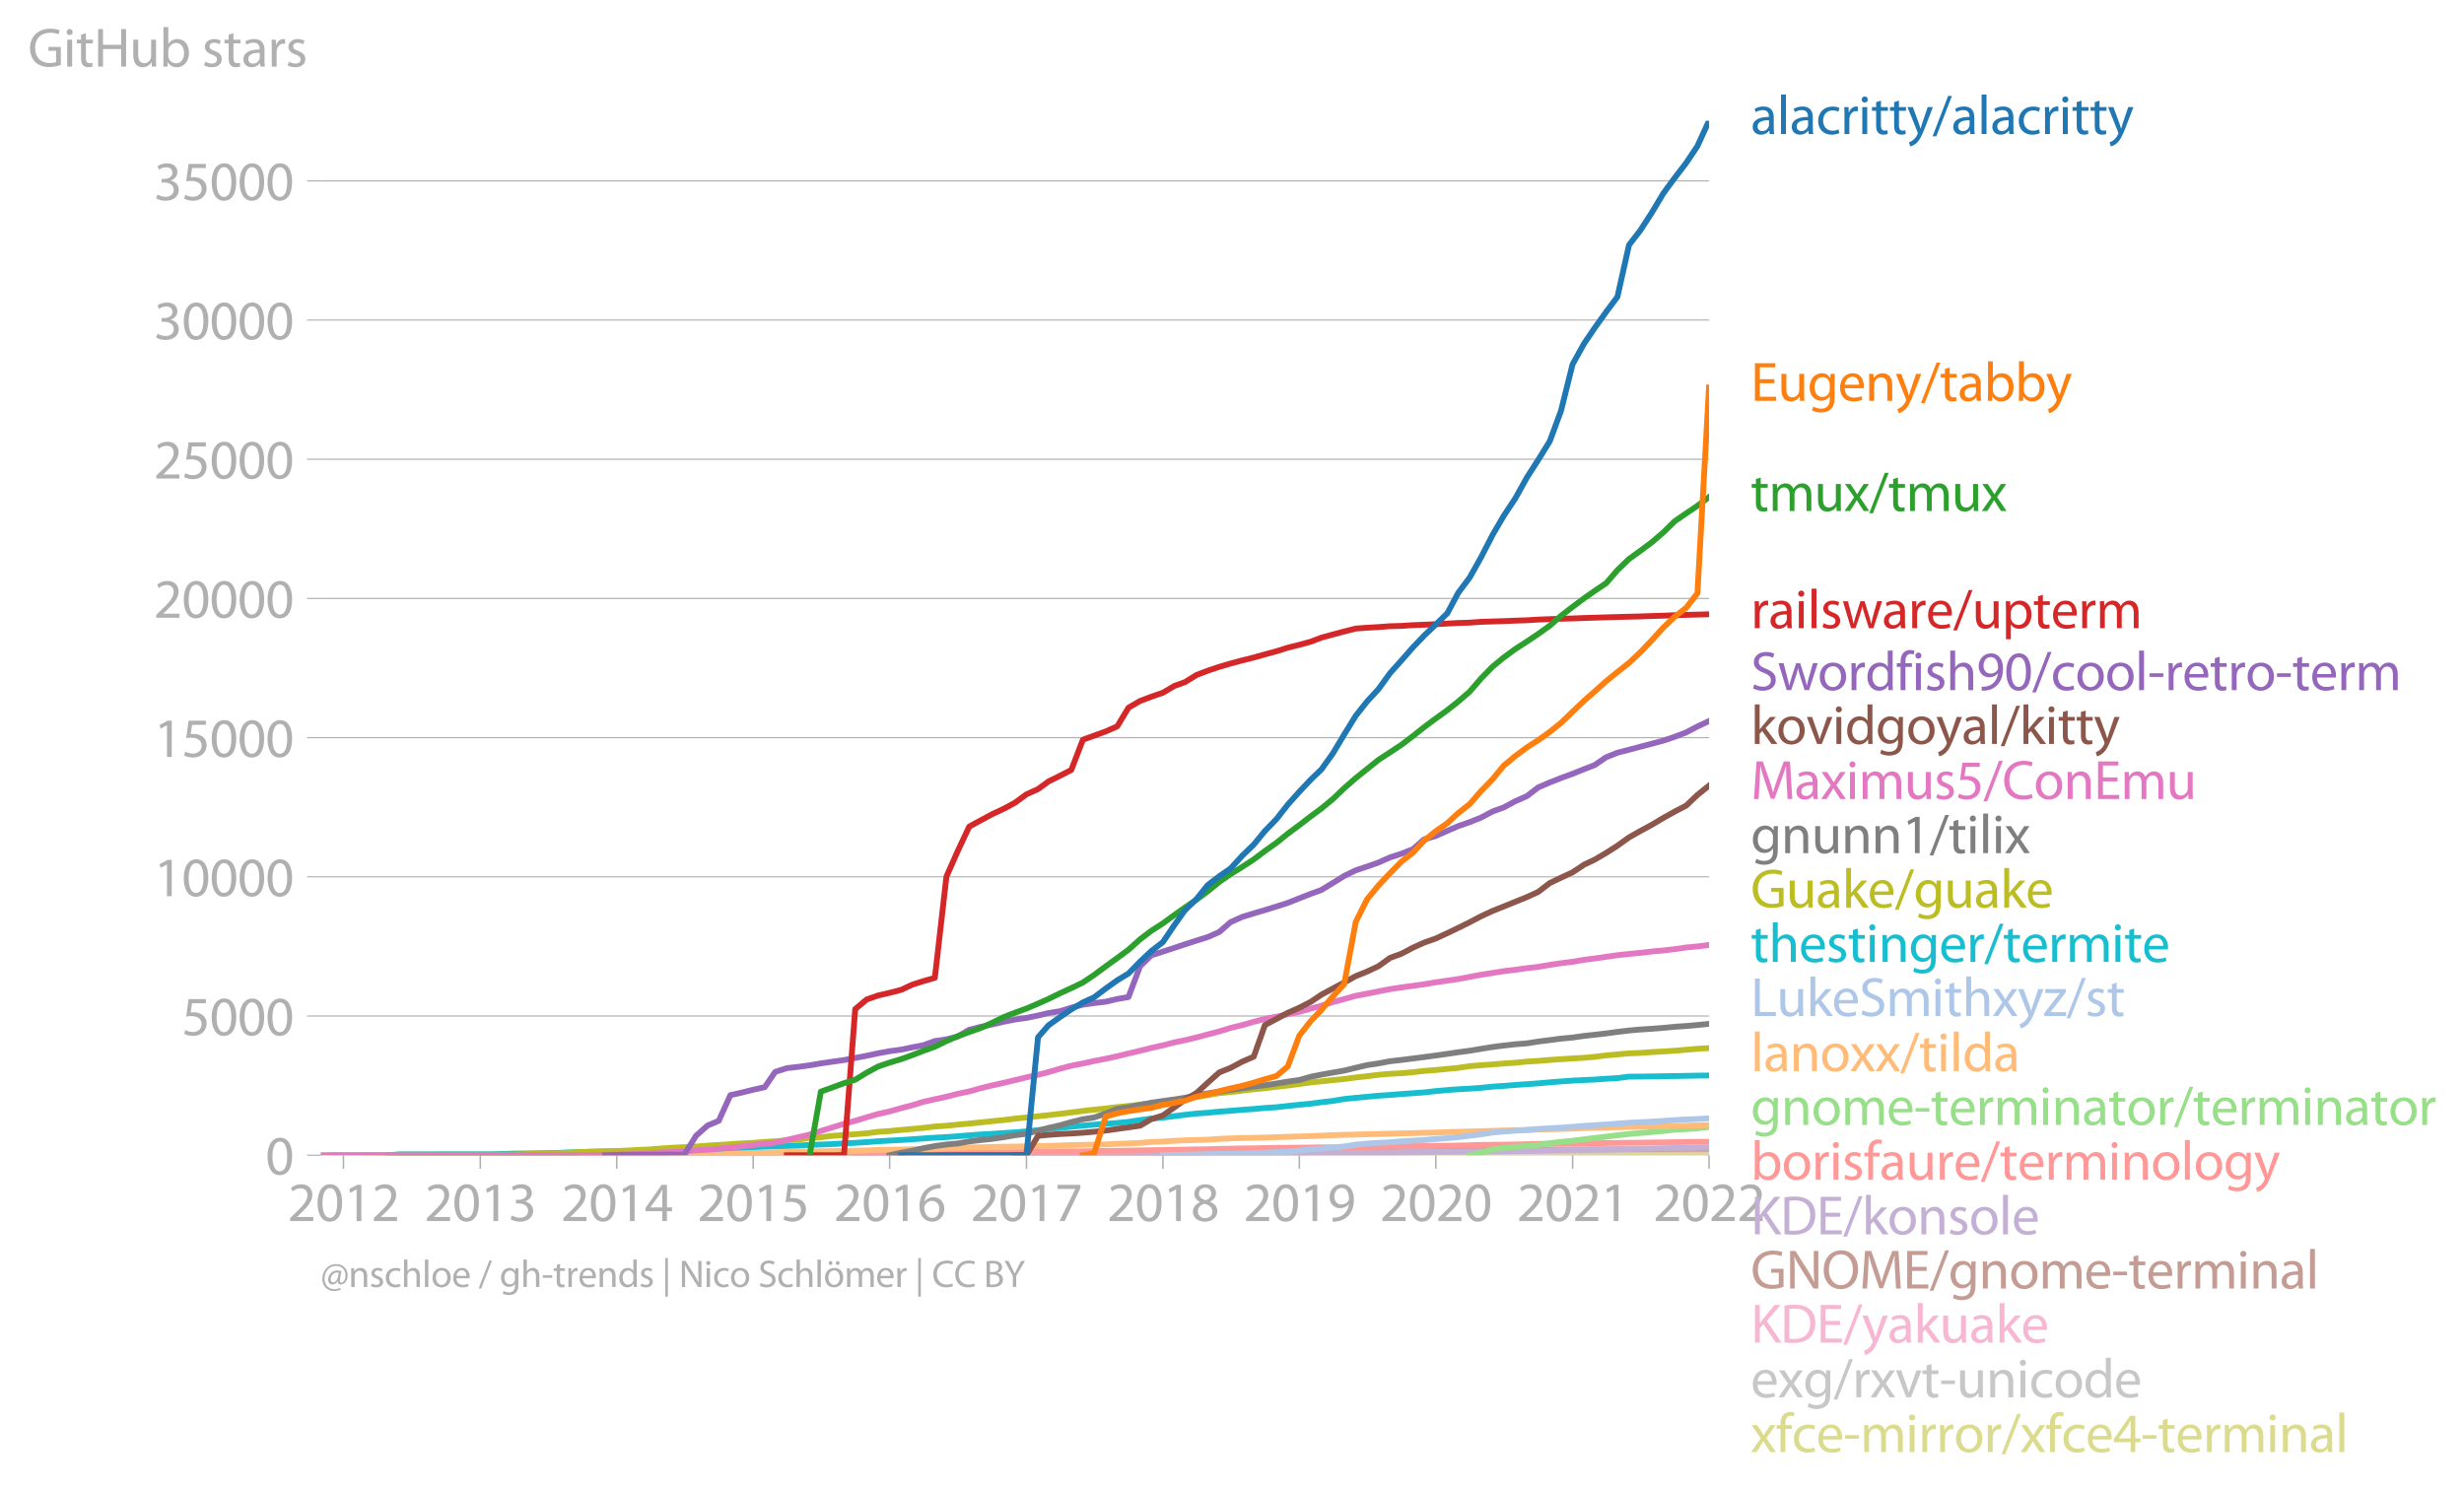 <svg xmlns:xlink="http://www.w3.org/1999/xlink" width="845.032" height="511.353" viewBox="0 0 633.774 383.515" xmlns="http://www.w3.org/2000/svg"><defs><style>*{stroke-linejoin:round;stroke-linecap:butt}</style></defs><g id="figure_1"><path d="M0 383.515h633.774V0H0v383.515z" style="fill:none" id="patch_1"/><g id="axes_1"><path d="M82.476 297.18h357.12V31.068H82.476V297.18z" style="fill:none" id="patch_2"/><g id="matplotlib.axis_1"><g id="xtick_1"><g id="line2d_1"><defs><path id="m14d18a69f1" d="M0 0v3.5" style="stroke:#b0b0b0;stroke-width:.4"/></defs><use xlink:href="#m14d18a69f1" x="88.342" y="297.18" style="fill:#b0b0b0;stroke:#b0b0b0;stroke-width:.4"/></g><g style="fill:#b0b0b0" transform="matrix(.14 0 0 -.14 73.979 314.12)" id="text_1"><defs><path id="MyriadPro-Regular-32" d="M2944 0v467H1075v13l333 307c877 845 1434 1466 1434 2234 0 595-378 1209-1274 1209-480 0-890-179-1178-422l180-397c192 160 505 352 883 352 621 0 825-390 825-813-6-627-486-1164-1548-2176L288 346V0h2656z" transform="scale(.016)"/><path id="MyriadPro-Regular-30" d="M1677 4230c-845 0-1447-768-1447-2163C243 691 794-70 1606-70c922 0 1447 780 1447 2195 0 1325-499 2105-1376 2105zm-32-435c582 0 845-672 845-1696 0-1062-276-1734-852-1734-512 0-844 614-844 1696 0 1133 358 1734 851 1734z" transform="scale(.016)"/><path id="MyriadPro-Regular-31" d="M1510 0h544v4160h-480l-908-486 108-429 724 390h12V0z" transform="scale(.016)"/></defs><use xlink:href="#MyriadPro-Regular-32"/><use xlink:href="#MyriadPro-Regular-30" x="51.3"/><use xlink:href="#MyriadPro-Regular-31" x="102.6"/><use xlink:href="#MyriadPro-Regular-32" x="153.9"/></g></g><g id="xtick_2"><use xlink:href="#m14d18a69f1" x="123.534" y="297.18" style="fill:#b0b0b0;stroke:#b0b0b0;stroke-width:.4" id="line2d_2"/><g style="fill:#b0b0b0" transform="matrix(.14 0 0 -.14 109.171 314.12)" id="text_2"><defs><path id="MyriadPro-Regular-33" d="M269 211C474 77 883-70 1350-70c999 0 1517 582 1517 1248 0 582-416 966-928 1068v13c512 186 768 551 768 979 0 506-371 992-1190 992-448 0-871-160-1088-320l147-409c179 128 499 275 832 275 518 0 730-294 730-627 0-493-519-704-928-704H896v-423h314c544 0 1068-249 1075-832 6-345-218-806-941-806-390 0-762 160-922 262L269 211z" transform="scale(.016)"/></defs><use xlink:href="#MyriadPro-Regular-32"/><use xlink:href="#MyriadPro-Regular-30" x="51.3"/><use xlink:href="#MyriadPro-Regular-31" x="102.6"/><use xlink:href="#MyriadPro-Regular-33" x="153.9"/></g></g><g id="xtick_3"><use xlink:href="#m14d18a69f1" x="158.631" y="297.18" style="fill:#b0b0b0;stroke:#b0b0b0;stroke-width:.4" id="line2d_3"/><g style="fill:#b0b0b0" transform="matrix(.14 0 0 -.14 144.268 314.12)" id="text_3"><defs><path id="MyriadPro-Regular-34" d="M2560 0v1133h582v441h-582v2586h-608L96 1504v-371h1933V0h531zM666 1574v13l1017 1415c115 192 218 371 346 614h19c-13-218-19-435-19-653V1574H666z" transform="scale(.016)"/></defs><use xlink:href="#MyriadPro-Regular-32"/><use xlink:href="#MyriadPro-Regular-30" x="51.3"/><use xlink:href="#MyriadPro-Regular-31" x="102.6"/><use xlink:href="#MyriadPro-Regular-34" x="153.9"/></g></g><g id="xtick_4"><use xlink:href="#m14d18a69f1" x="193.728" y="297.18" style="fill:#b0b0b0;stroke:#b0b0b0;stroke-width:.4" id="line2d_4"/><g style="fill:#b0b0b0" transform="matrix(.14 0 0 -.14 179.365 314.12)" id="text_4"><defs><path id="MyriadPro-Regular-35" d="M2771 4160H781L512 2163c154 19 339 45 576 45 832 0 1190-384 1197-922 0-556-455-902-986-902-377 0-717 128-889 230L269 186C467 58 851-70 1306-70c902 0 1548 608 1548 1420 0 525-268 884-595 1069-256 154-576 224-896 224-153 0-243-13-339-25l160 1068h1587v474z" transform="scale(.016)"/></defs><use xlink:href="#MyriadPro-Regular-32"/><use xlink:href="#MyriadPro-Regular-30" x="51.3"/><use xlink:href="#MyriadPro-Regular-31" x="102.6"/><use xlink:href="#MyriadPro-Regular-35" x="153.9"/></g></g><g id="xtick_5"><use xlink:href="#m14d18a69f1" x="228.824" y="297.18" style="fill:#b0b0b0;stroke:#b0b0b0;stroke-width:.4" id="line2d_5"/><g style="fill:#b0b0b0" transform="matrix(.14 0 0 -.14 214.461 314.12)" id="text_5"><defs><path id="MyriadPro-Regular-36" d="M2662 4224c-102 0-243-6-409-32-525-64-986-275-1331-614-410-410-704-1056-704-1876C218 621 800-70 1690-70c864 0 1382 704 1382 1465 0 813-518 1344-1254 1344-461 0-807-217-1005-480h-19c96 685 563 1331 1446 1479 160 25 307 32 422 25v461zM1690 365c-589 0-903 505-916 1190 0 103 26 186 64 250 154 301 468 512 807 512 518 0 857-359 857-954s-326-998-806-998h-6z" transform="scale(.016)"/></defs><use xlink:href="#MyriadPro-Regular-32"/><use xlink:href="#MyriadPro-Regular-30" x="51.3"/><use xlink:href="#MyriadPro-Regular-31" x="102.6"/><use xlink:href="#MyriadPro-Regular-36" x="153.9"/></g></g><g id="xtick_6"><use xlink:href="#m14d18a69f1" x="264.017" y="297.18" style="fill:#b0b0b0;stroke:#b0b0b0;stroke-width:.4" id="line2d_6"/><g style="fill:#b0b0b0" transform="matrix(.14 0 0 -.14 249.654 314.12)" id="text_6"><defs><path id="MyriadPro-Regular-37" d="M365 4160v-467h2035v-13L595 0h583l1811 3789v371H365z" transform="scale(.016)"/></defs><use xlink:href="#MyriadPro-Regular-32"/><use xlink:href="#MyriadPro-Regular-30" x="51.3"/><use xlink:href="#MyriadPro-Regular-31" x="102.6"/><use xlink:href="#MyriadPro-Regular-37" x="153.9"/></g></g><g id="xtick_7"><use xlink:href="#m14d18a69f1" x="299.114" y="297.18" style="fill:#b0b0b0;stroke:#b0b0b0;stroke-width:.4" id="line2d_7"/><g style="fill:#b0b0b0" transform="matrix(.14 0 0 -.14 284.75 314.12)" id="text_7"><defs><path id="MyriadPro-Regular-38" d="M1062 2170c-512-218-825-589-825-1114C237 448 762-70 1632-70c794 0 1414 486 1414 1209 0 506-320 871-838 1075v20c512 243 685 620 685 972 0 519-403 1024-1210 1024-729 0-1286-448-1286-1107 0-358 198-717 659-934l6-19zm583-1831c-531 0-851 371-832 794 0 397 262 717 749 857 563-160 915-403 915-908 0-423-327-743-832-743zm6 3488c506 0 704-345 704-678 0-378-275-634-633-755-480 128-794 352-794 768 0 358 256 665 723 665z" transform="scale(.016)"/></defs><use xlink:href="#MyriadPro-Regular-32"/><use xlink:href="#MyriadPro-Regular-30" x="51.3"/><use xlink:href="#MyriadPro-Regular-31" x="102.6"/><use xlink:href="#MyriadPro-Regular-38" x="153.9"/></g></g><g id="xtick_8"><use xlink:href="#m14d18a69f1" x="334.21" y="297.18" style="fill:#b0b0b0;stroke:#b0b0b0;stroke-width:.4" id="line2d_8"/><g style="fill:#b0b0b0" transform="matrix(.14 0 0 -.14 319.847 314.12)" id="text_8"><defs><path id="MyriadPro-Regular-39" d="M614-64c135-6 314 0 519 32 448 51 889 243 1209 557 410 397 717 1037 717 1952 0 1062-525 1753-1376 1753S262 3539 262 2752c0-710 480-1274 1229-1274 416 0 749 167 979 448h20c-77-492-276-857-551-1107-237-224-544-358-870-403-192-19-333-32-455-19V-64zm1024 3866c589 0 852-544 852-1255 0-89-20-153-52-205-147-249-441-435-819-435-486 0-800 365-800 883 0 589 339 1012 813 1012h6z" transform="scale(.016)"/></defs><use xlink:href="#MyriadPro-Regular-32"/><use xlink:href="#MyriadPro-Regular-30" x="51.3"/><use xlink:href="#MyriadPro-Regular-31" x="102.6"/><use xlink:href="#MyriadPro-Regular-39" x="153.9"/></g></g><g id="xtick_9"><use xlink:href="#m14d18a69f1" x="369.307" y="297.18" style="fill:#b0b0b0;stroke:#b0b0b0;stroke-width:.4" id="line2d_9"/><g style="fill:#b0b0b0" transform="matrix(.14 0 0 -.14 354.944 314.12)" id="text_9"><use xlink:href="#MyriadPro-Regular-32"/><use xlink:href="#MyriadPro-Regular-30" x="51.3"/><use xlink:href="#MyriadPro-Regular-32" x="102.6"/><use xlink:href="#MyriadPro-Regular-30" x="153.9"/></g></g><g id="xtick_10"><use xlink:href="#m14d18a69f1" x="404.5" y="297.18" style="fill:#b0b0b0;stroke:#b0b0b0;stroke-width:.4" id="line2d_10"/><g style="fill:#b0b0b0" transform="matrix(.14 0 0 -.14 390.137 314.12)" id="text_10"><use xlink:href="#MyriadPro-Regular-32"/><use xlink:href="#MyriadPro-Regular-30" x="51.3"/><use xlink:href="#MyriadPro-Regular-32" x="102.6"/><use xlink:href="#MyriadPro-Regular-31" x="153.9"/></g></g><g id="xtick_11"><use xlink:href="#m14d18a69f1" x="439.596" y="297.18" style="fill:#b0b0b0;stroke:#b0b0b0;stroke-width:.4" id="line2d_11"/><g style="fill:#b0b0b0" transform="matrix(.14 0 0 -.14 425.233 314.12)" id="text_11"><use xlink:href="#MyriadPro-Regular-32"/><use xlink:href="#MyriadPro-Regular-30" x="51.3"/><use xlink:href="#MyriadPro-Regular-32" x="102.6"/><use xlink:href="#MyriadPro-Regular-32" x="153.9"/></g></g></g><g id="matplotlib.axis_2"><g id="ytick_1"><path d="M82.476 297.18h357.12" clip-path="url(#p8a96083c47)" style="fill:none;stroke:#b0b0b0;stroke-width:.3;stroke-linecap:square" id="line2d_12"/><g id="line2d_13"><defs><path id="m0871ff0ba1" d="M0 0h-3.5" style="stroke:#b0b0b0;stroke-width:.3"/></defs><use xlink:href="#m0871ff0ba1" x="82.476" y="297.18" style="fill:#b0b0b0;stroke:#b0b0b0;stroke-width:.3"/></g><use xlink:href="#MyriadPro-Regular-30" style="fill:#b0b0b0" transform="matrix(.14 0 0 -.14 68.295 302.15)" id="text_12"/></g><g id="ytick_2"><path d="M82.476 261.372h357.12" clip-path="url(#p8a96083c47)" style="fill:none;stroke:#b0b0b0;stroke-width:.3;stroke-linecap:square" id="line2d_14"/><use xlink:href="#m0871ff0ba1" x="82.476" y="261.372" style="fill:#b0b0b0;stroke:#b0b0b0;stroke-width:.3" id="line2d_15"/><g style="fill:#b0b0b0" transform="matrix(.14 0 0 -.14 46.75 266.342)" id="text_13"><use xlink:href="#MyriadPro-Regular-35"/><use xlink:href="#MyriadPro-Regular-30" x="51.3"/><use xlink:href="#MyriadPro-Regular-30" x="102.6"/><use xlink:href="#MyriadPro-Regular-30" x="153.9"/></g></g><g id="ytick_3"><path d="M82.476 225.564h357.12" clip-path="url(#p8a96083c47)" style="fill:none;stroke:#b0b0b0;stroke-width:.3;stroke-linecap:square" id="line2d_16"/><use xlink:href="#m0871ff0ba1" x="82.476" y="225.564" style="fill:#b0b0b0;stroke:#b0b0b0;stroke-width:.3" id="line2d_17"/><g style="fill:#b0b0b0" transform="matrix(.14 0 0 -.14 39.568 230.534)" id="text_14"><use xlink:href="#MyriadPro-Regular-31"/><use xlink:href="#MyriadPro-Regular-30" x="51.3"/><use xlink:href="#MyriadPro-Regular-30" x="102.6"/><use xlink:href="#MyriadPro-Regular-30" x="153.9"/><use xlink:href="#MyriadPro-Regular-30" x="205.2"/></g></g><g id="ytick_4"><path d="M82.476 189.755h357.12" clip-path="url(#p8a96083c47)" style="fill:none;stroke:#b0b0b0;stroke-width:.3;stroke-linecap:square" id="line2d_18"/><use xlink:href="#m0871ff0ba1" x="82.476" y="189.755" style="fill:#b0b0b0;stroke:#b0b0b0;stroke-width:.3" id="line2d_19"/><g style="fill:#b0b0b0" transform="matrix(.14 0 0 -.14 39.568 194.725)" id="text_15"><use xlink:href="#MyriadPro-Regular-31"/><use xlink:href="#MyriadPro-Regular-35" x="51.3"/><use xlink:href="#MyriadPro-Regular-30" x="102.6"/><use xlink:href="#MyriadPro-Regular-30" x="153.9"/><use xlink:href="#MyriadPro-Regular-30" x="205.2"/></g></g><g id="ytick_5"><path d="M82.476 153.947h357.12" clip-path="url(#p8a96083c47)" style="fill:none;stroke:#b0b0b0;stroke-width:.3;stroke-linecap:square" id="line2d_20"/><use xlink:href="#m0871ff0ba1" x="82.476" y="153.947" style="fill:#b0b0b0;stroke:#b0b0b0;stroke-width:.3" id="line2d_21"/><g style="fill:#b0b0b0" transform="matrix(.14 0 0 -.14 39.568 158.917)" id="text_16"><use xlink:href="#MyriadPro-Regular-32"/><use xlink:href="#MyriadPro-Regular-30" x="51.3"/><use xlink:href="#MyriadPro-Regular-30" x="102.6"/><use xlink:href="#MyriadPro-Regular-30" x="153.9"/><use xlink:href="#MyriadPro-Regular-30" x="205.2"/></g></g><g id="ytick_6"><path d="M82.476 118.14h357.12" clip-path="url(#p8a96083c47)" style="fill:none;stroke:#b0b0b0;stroke-width:.3;stroke-linecap:square" id="line2d_22"/><use xlink:href="#m0871ff0ba1" x="82.476" y="118.139" style="fill:#b0b0b0;stroke:#b0b0b0;stroke-width:.3" id="line2d_23"/><g style="fill:#b0b0b0" transform="matrix(.14 0 0 -.14 39.568 123.11)" id="text_17"><use xlink:href="#MyriadPro-Regular-32"/><use xlink:href="#MyriadPro-Regular-35" x="51.3"/><use xlink:href="#MyriadPro-Regular-30" x="102.6"/><use xlink:href="#MyriadPro-Regular-30" x="153.9"/><use xlink:href="#MyriadPro-Regular-30" x="205.2"/></g></g><g id="ytick_7"><path d="M82.476 82.33h357.12" clip-path="url(#p8a96083c47)" style="fill:none;stroke:#b0b0b0;stroke-width:.3;stroke-linecap:square" id="line2d_24"/><use xlink:href="#m0871ff0ba1" x="82.476" y="82.331" style="fill:#b0b0b0;stroke:#b0b0b0;stroke-width:.3" id="line2d_25"/><g style="fill:#b0b0b0" transform="matrix(.14 0 0 -.14 39.568 87.3)" id="text_18"><use xlink:href="#MyriadPro-Regular-33"/><use xlink:href="#MyriadPro-Regular-30" x="51.3"/><use xlink:href="#MyriadPro-Regular-30" x="102.6"/><use xlink:href="#MyriadPro-Regular-30" x="153.9"/><use xlink:href="#MyriadPro-Regular-30" x="205.2"/></g></g><g id="ytick_8"><path d="M82.476 46.523h357.12" clip-path="url(#p8a96083c47)" style="fill:none;stroke:#b0b0b0;stroke-width:.3;stroke-linecap:square" id="line2d_26"/><use xlink:href="#m0871ff0ba1" x="82.476" y="46.523" style="fill:#b0b0b0;stroke:#b0b0b0;stroke-width:.3" id="line2d_27"/><g style="fill:#b0b0b0" transform="matrix(.14 0 0 -.14 39.568 51.493)" id="text_19"><use xlink:href="#MyriadPro-Regular-33"/><use xlink:href="#MyriadPro-Regular-35" x="51.3"/><use xlink:href="#MyriadPro-Regular-30" x="102.6"/><use xlink:href="#MyriadPro-Regular-30" x="153.9"/><use xlink:href="#MyriadPro-Regular-30" x="205.2"/></g></g><g style="fill:#b0b0b0" transform="matrix(.14 0 0 -.14 7.2 17.14)" id="text_20"><defs><path id="MyriadPro-Regular-47" d="M3770 2266H2349v-448h877V531c-128-64-378-115-743-115-1005 0-1664 646-1664 1741 0 1081 685 1734 1735 1734 435 0 723-83 953-185l135 454c-186 90-576 198-1076 198-1446 0-2329-940-2336-2227 0-672 231-1248 602-1606 422-403 960-570 1613-570 582 0 1075 147 1325 237v2074z" transform="scale(.016)"/><path id="MyriadPro-Regular-69" d="M1030 0v3098H467V0h563zM749 4320c-205 0-352-154-352-352 0-192 141-346 339-346 224 0 365 154 358 346 0 198-134 352-345 352z" transform="scale(.016)"/><path id="MyriadPro-Regular-74" d="M595 3667v-569H115v-429h480V979c0-365 58-640 218-806C947 19 1158-70 1421-70c217 0 390 38 499 83l-26 422c-83-25-172-38-326-38-314 0-422 217-422 601v1671h806v429h-806v742l-551-173z" transform="scale(.016)"/><path id="MyriadPro-Regular-48" d="M486 4314V0h557v2022h2087V0h563v4314h-563V2509H1043v1805H486z" transform="scale(.016)"/><path id="MyriadPro-Regular-75" d="M3059 3098h-563V1197c0-103-19-205-51-288-103-250-365-512-743-512-512 0-691 397-691 985v1716H448V1286C448 198 1030-70 1517-70c550 0 877 326 1024 576h13l32-506h499c-19 243-26 525-26 845v2253z" transform="scale(.016)"/><path id="MyriadPro-Regular-62" d="M467 800c0-275-13-589-25-800h486l26 512h19c230-410 589-582 1037-582 691 0 1388 550 1388 1657 7 941-537 1581-1305 1581-499 0-858-224-1056-570h-13v1946H467V800zm557 998c0 90 19 167 32 231 115 429 474 691 858 691 601 0 921-531 921-1152 0-710-352-1190-941-1190-409 0-736 268-844 659-13 64-26 134-26 205v556z" transform="scale(.016)"/><path id="MyriadPro-Regular-73" d="M250 147C467 19 781-70 1120-70c736 0 1158 390 1158 934 0 461-275 730-812 934-404 154-589 269-589 525 0 231 185 423 518 423 288 0 512-103 634-180l141 410c-173 102-448 192-762 192-666 0-1069-410-1069-909 0-371 263-678 819-877 416-153 576-300 576-569 0-256-192-461-601-461-282 0-576 115-743 224L250 147z" transform="scale(.016)"/><path id="MyriadPro-Regular-61" d="M2643 1901c0 621-230 1267-1177 1267-391 0-762-109-1018-275l128-371c218 140 518 230 806 230 634 0 704-461 704-717v-64C890 1978 224 1568 224 819c0-448 320-889 947-889 442 0 775 217 947 460h20l44-390h512c-38 211-51 474-51 742v1159zm-544-858c0-57-13-121-32-179-89-262-345-518-749-518-288 0-531 172-531 537 0 602 698 711 1312 698v-538z" transform="scale(.016)"/><path id="MyriadPro-Regular-72" d="M467 0h557v1651c0 96 13 186 26 263 76 422 358 723 755 723 77 0 134-7 192-19v531c-51 13-96 19-160 19-378 0-717-262-858-678h-25l-20 608H442c19-288 25-602 25-967V0z" transform="scale(.016)"/></defs><use xlink:href="#MyriadPro-Regular-47"/><use xlink:href="#MyriadPro-Regular-69" x="64.6"/><use xlink:href="#MyriadPro-Regular-74" x="88"/><use xlink:href="#MyriadPro-Regular-48" x="121.1"/><use xlink:href="#MyriadPro-Regular-75" x="186.3"/><use xlink:href="#MyriadPro-Regular-62" x="241.4"/><use xlink:href="#MyriadPro-Regular-20" x="298.3"/><use xlink:href="#MyriadPro-Regular-73" x="319.5"/><use xlink:href="#MyriadPro-Regular-74" x="359.1"/><use xlink:href="#MyriadPro-Regular-61" x="392.2"/><use xlink:href="#MyriadPro-Regular-72" x="440.4"/><use xlink:href="#MyriadPro-Regular-73" x="473.1"/></g></g><path d="m196.708 297.18 2.693-.014h5.865l2.981-.008h38.078l2.98-.007 2.981-.014h2.885l2.98-.007h5.866l2.98-.007 2.693-.007h2.981l2.885-.008 2.98-.007 2.885-.007h2.98l2.982-.014 2.884-.007 2.981-.015h2.885l2.98-.021 2.981-.007 2.693-.015 2.98-.021 2.885-.015 2.981-.014h5.865l2.981-.007 2.885-.007 2.98-.036 2.885-.022 2.981-.021 2.981-.007 2.692-.022 2.981-.014 2.885-.014 2.98-.015h2.885l2.981-.007 2.981-.007 2.885-.014 2.98-.022 2.885-.028 2.98-.008 2.982-.007 2.788-.028 2.981-.022 2.885-.014 2.98-.014 2.885-.03 2.98-.013 2.982-.008 2.884-.014 2.981-.007h2.885l2.98-.007 2.981-.015 2.693-.007 2.98-.014h2.885l2.981-.007 2.885-.015 2.98-.007h2.981l2.885-.021 2.98-.015 2.885-.014h2.981" clip-path="url(#p8a96083c47)" style="fill:none;stroke:#dbdb8d;stroke-width:1.5;stroke-linecap:square" id="line2d_28"/><path d="m85.36 297.18 2.982-.022H135.073l2.98-.007h14.712l2.885-.007h2.981l2.98-.007h11.539l2.885-.007 2.981-.022h5.865l2.981-.007h2.885l2.98-.014h8.654l2.885-.007h8.846l2.981-.015 2.885-.014 2.98-.007 2.885-.014h8.751l2.98-.008h2.885l2.98-.014h2.886l2.98-.036 2.981-.007 2.885-.029 2.98-.014 2.885-.014 2.981-.036 2.98-.021 2.693-.008 2.981-.035 2.885-.008 2.98-.028 2.885-.007 2.98-.008 2.982-.028 2.884-.022 2.981-.028 2.885-.015 2.98-.021 2.981-.022 2.693-.035 2.98-.008 2.885-.043 2.981-.007 2.885-.028 2.98-.008h2.981l2.885-.007 2.98-.036 2.885-.021 2.981-.029 2.981-.028 2.692-.007 2.981-.022 2.885-.014 2.98-.015 2.885-.007 2.981-.007h2.981l2.885-.029 2.98-.028 2.885-.007 2.98-.036 2.982-.007 2.788-.015 2.981-.035 2.885-.036 2.98-.007 2.885-.022 2.98-.007 2.982-.022h2.884l2.981-.007 2.885-.043 2.98-.028 2.981-.008 2.693-.021 2.98-.043 2.885-.014 2.981-.029 2.885-.029 2.98-.028 2.981-.036 2.885-.036 2.98-.007 2.885-.036 2.981-.021" clip-path="url(#p8a96083c47)" style="fill:none;stroke:#c7c7c7;stroke-width:1.5;stroke-linecap:square" id="line2d_29"/><path d="m219.978 297.18 2.98-.014h8.847l2.789-.008 2.98-.014h2.885l2.98-.007h5.866l2.981-.007h2.885l2.98-.022h5.866l2.98-.014 2.693-.007 2.981-.007 2.885-.007 2.98-.008h2.885l2.98-.014h2.982l2.884-.029 2.981-.028 2.885-.015 2.98-.007 2.981-.014 2.693-.029 2.98-.021h2.885l2.981-.007 2.885-.029 2.98-.029h2.981l2.885-.035 2.98-.036 2.885-.029 2.981-.05 2.981-.029 2.692-.028 2.981-.043 2.885-.022 2.98-.043 2.885-.028 2.981-.036 2.981-.015h2.885l2.98-.014 2.885-.043 2.98-.036 2.982-.057 2.788-.021 2.981-.022 2.885-.007 2.98-.057 2.885-.015 2.98-.043 2.982-.035 2.884-.03 2.981-.042 2.885-.057 2.98-.022 2.981-.043 2.693-.007 2.98-.014 2.885-.043 2.981-.072 2.885-.029 2.98-.035 2.981-.043 2.885-.022 2.98-.05 2.885-.057 2.981-.029" clip-path="url(#p8a96083c47)" style="fill:none;stroke:#f7b6d2;stroke-width:1.5;stroke-linecap:square" id="line2d_30"/><g style="fill:#1f77b4" transform="matrix(.14 0 0 -.14 450.31 34.491)" id="text_21"><defs><path id="MyriadPro-Regular-6c" d="M467 0h563v4544H467V0z" transform="scale(.016)"/><path id="MyriadPro-Regular-63" d="M2579 538c-160-71-371-154-691-154-614 0-1075 442-1075 1158 0 647 384 1172 1094 1172 307 0 519-71 653-148l128 436c-154 76-448 160-781 160-1011 0-1664-692-1664-1645C243 570 851-70 1786-70c416 0 742 108 889 185l-96 423z" transform="scale(.016)"/><path id="MyriadPro-Regular-79" d="M58 3098 1203 243c26-70 39-115 39-147s-20-77-45-134c-128-288-320-506-474-628-166-140-352-230-493-275l141-473c141 25 416 121 691 364 384 333 660 877 1063 1940l845 2208h-596l-614-1818c-77-224-141-461-198-646h-13c-51 185-128 428-199 633L672 3098H58z" transform="scale(.016)"/><path id="MyriadPro-Regular-2f" d="m422-256 1792 4640h-435L-6-256h428z" transform="scale(.016)"/></defs><use xlink:href="#MyriadPro-Regular-61"/><use xlink:href="#MyriadPro-Regular-6c" x="48.2"/><use xlink:href="#MyriadPro-Regular-61" x="71.8"/><use xlink:href="#MyriadPro-Regular-63" x="120"/><use xlink:href="#MyriadPro-Regular-72" x="164.8"/><use xlink:href="#MyriadPro-Regular-69" x="197.5"/><use xlink:href="#MyriadPro-Regular-74" x="220.9"/><use xlink:href="#MyriadPro-Regular-74" x="254"/><use xlink:href="#MyriadPro-Regular-79" x="287.1"/><use xlink:href="#MyriadPro-Regular-2f" x="334.2"/><use xlink:href="#MyriadPro-Regular-61" x="368.5"/><use xlink:href="#MyriadPro-Regular-6c" x="416.7"/><use xlink:href="#MyriadPro-Regular-61" x="440.3"/><use xlink:href="#MyriadPro-Regular-63" x="488.5"/><use xlink:href="#MyriadPro-Regular-72" x="533.3"/><use xlink:href="#MyriadPro-Regular-69" x="566"/><use xlink:href="#MyriadPro-Regular-74" x="589.4"/><use xlink:href="#MyriadPro-Regular-74" x="622.5"/><use xlink:href="#MyriadPro-Regular-79" x="655.6"/></g><g style="fill:#ff7f0e" transform="matrix(.14 0 0 -.14 450.31 103.114)" id="text_22"><defs><path id="MyriadPro-Regular-45" d="M2720 2483H1043v1363h1773v468H486V0h2426v467H1043v1555h1677v461z" transform="scale(.016)"/><path id="MyriadPro-Regular-67" d="M3110 2246c0 378 13 628 26 852h-493l-25-468h-13c-135 256-429 538-967 538-710 0-1395-595-1395-1645C243 666 794 13 1562 13c480 0 812 230 985 518h13V186c0-781-422-1082-998-1082-384 0-704 115-909 243l-141-429c250-166 659-256 1030-256 391 0 826 90 1127 372 301 268 441 704 441 1414v1798zm-556-928c0-96-13-204-45-300-122-359-435-576-781-576-608 0-915 505-915 1113 0 717 384 1171 921 1171 410 0 685-268 788-595 25-77 32-160 32-256v-557z" transform="scale(.016)"/><path id="MyriadPro-Regular-65" d="M2957 1446c6 58 19 148 19 263 0 569-269 1459-1280 1459-902 0-1453-736-1453-1670C243 563 813-70 1766-70c493 0 832 108 1031 198l-96 403c-211-89-455-160-858-160-563 0-1049 314-1062 1075h2176zM787 1850c45 390 295 915 864 915 634 0 787-557 781-915H787z" transform="scale(.016)"/><path id="MyriadPro-Regular-6e" d="M467 0h563v1862c0 96 13 192 39 263 96 313 384 576 755 576 531 0 717-416 717-915V0h563v1850c0 1062-666 1318-1094 1318-512 0-871-288-1024-582h-13l-32 512H442c19-256 25-519 25-839V0z" transform="scale(.016)"/></defs><use xlink:href="#MyriadPro-Regular-45"/><use xlink:href="#MyriadPro-Regular-75" x="49.2"/><use xlink:href="#MyriadPro-Regular-67" x="104.3"/><use xlink:href="#MyriadPro-Regular-65" x="160.2"/><use xlink:href="#MyriadPro-Regular-6e" x="210.3"/><use xlink:href="#MyriadPro-Regular-79" x="265.8"/><use xlink:href="#MyriadPro-Regular-2f" x="312.9"/><use xlink:href="#MyriadPro-Regular-74" x="347.2"/><use xlink:href="#MyriadPro-Regular-61" x="380.3"/><use xlink:href="#MyriadPro-Regular-62" x="428.5"/><use xlink:href="#MyriadPro-Regular-62" x="485.4"/><use xlink:href="#MyriadPro-Regular-79" x="542.3"/></g><g style="fill:#2ca02c" transform="matrix(.14 0 0 -.14 450.31 131.449)" id="text_23"><defs><path id="MyriadPro-Regular-6d" d="M467 0h551v1869c0 96 12 192 44 275 90 282 346 563 698 563 429 0 646-358 646-851V0h551v1914c0 102 19 204 45 281 96 275 345 512 665 512 455 0 672-358 672-953V0h551v1824c0 1075-608 1344-1018 1344-294 0-499-77-685-218-128-96-249-230-345-403h-13c-135 365-455 621-877 621-512 0-800-275-973-570h-19l-26 500H442c19-256 25-519 25-839V0z" transform="scale(.016)"/><path id="MyriadPro-Regular-78" d="m102 3098 1050-1517L51 0h621l448 698c115 185 224 345 326 537h13c109-185 211-358 333-537L2246 0h640L1798 1600l1056 1498h-608l-435-660c-102-166-205-326-307-512h-19c-103 173-199 333-314 506l-441 666H102z" transform="scale(.016)"/></defs><use xlink:href="#MyriadPro-Regular-74"/><use xlink:href="#MyriadPro-Regular-6d" x="33.1"/><use xlink:href="#MyriadPro-Regular-75" x="116.5"/><use xlink:href="#MyriadPro-Regular-78" x="171.6"/><use xlink:href="#MyriadPro-Regular-2f" x="217.9"/><use xlink:href="#MyriadPro-Regular-74" x="252.2"/><use xlink:href="#MyriadPro-Regular-6d" x="285.3"/><use xlink:href="#MyriadPro-Regular-75" x="368.7"/><use xlink:href="#MyriadPro-Regular-78" x="423.8"/></g><g style="fill:#d62728" transform="matrix(.14 0 0 -.14 450.31 161.606)" id="text_24"><defs><path id="MyriadPro-Regular-77" d="M115 3098 1050 0h512l499 1472c109 333 205 653 281 1024h13c77-365 167-672 275-1018L3104 0h512l998 3098h-556l-442-1556c-102-364-186-691-237-1004h-19c-70 313-160 640-275 1011l-480 1549h-474l-505-1575c-103-339-205-672-276-985h-19c-57 320-141 640-230 985L691 3098H115z" transform="scale(.016)"/><path id="MyriadPro-Regular-70" d="M467-1267h557V416h13c185-307 544-486 953-486 730 0 1408 550 1408 1664 0 940-563 1574-1312 1574-505 0-870-224-1100-602h-13l-26 532H442c12-295 25-615 25-1012v-3353zm557 3059c0 77 19 160 38 230 109 423 468 698 852 698 595 0 921-531 921-1152 0-710-345-1197-941-1197-403 0-742 269-844 659-13 71-26 148-26 231v531z" transform="scale(.016)"/></defs><use xlink:href="#MyriadPro-Regular-72"/><use xlink:href="#MyriadPro-Regular-61" x="32.7"/><use xlink:href="#MyriadPro-Regular-69" x="80.9"/><use xlink:href="#MyriadPro-Regular-6c" x="104.3"/><use xlink:href="#MyriadPro-Regular-73" x="127.9"/><use xlink:href="#MyriadPro-Regular-77" x="167.5"/><use xlink:href="#MyriadPro-Regular-61" x="241.1"/><use xlink:href="#MyriadPro-Regular-72" x="289.3"/><use xlink:href="#MyriadPro-Regular-65" x="322"/><use xlink:href="#MyriadPro-Regular-2f" x="372.1"/><use xlink:href="#MyriadPro-Regular-75" x="406.4"/><use xlink:href="#MyriadPro-Regular-70" x="461.5"/><use xlink:href="#MyriadPro-Regular-74" x="518.4"/><use xlink:href="#MyriadPro-Regular-65" x="551.5"/><use xlink:href="#MyriadPro-Regular-72" x="601.6"/><use xlink:href="#MyriadPro-Regular-6d" x="634.3"/></g><g style="fill:#9467bd" transform="matrix(.14 0 0 -.14 450.31 177.543)" id="text_25"><defs><path id="MyriadPro-Regular-53" d="M269 211C499 58 954-70 1370-70c1017 0 1510 582 1510 1248 0 633-371 985-1101 1267-595 230-857 429-857 832 0 294 224 646 812 646 391 0 679-128 820-205l153 455c-192 109-512 211-953 211-839 0-1396-499-1396-1171 0-608 436-973 1140-1223 582-224 812-454 812-857 0-435-332-736-902-736-384 0-749 128-998 281L269 211z" transform="scale(.016)"/><path id="MyriadPro-Regular-6f" d="M1779 3168c-857 0-1536-608-1536-1645C243 544 890-70 1728-70c749 0 1542 499 1542 1644 0 948-601 1594-1491 1594zm-13-422c666 0 928-666 928-1191 0-697-403-1203-940-1203-551 0-941 512-941 1190 0 589 288 1204 953 1204z" transform="scale(.016)"/><path id="MyriadPro-Regular-64" d="M2579 4544V2694h-13c-140 250-460 474-934 474-755 0-1395-634-1389-1664C243 563 819-70 1568-70c506 0 883 262 1056 608h13l25-538h506c-19 211-26 525-26 800v3744h-563zm0-3245c0-89-6-166-25-243-103-422-448-672-826-672-608 0-915 518-915 1146 0 684 345 1196 928 1196 422 0 729-294 813-652 19-71 25-167 25-237v-538z" transform="scale(.016)"/><path id="MyriadPro-Regular-66" d="M1082 0v2669h748v429h-748v166c0 474 121 896 601 896 160 0 275-32 359-70l76 435c-108 45-281 89-480 89-262 0-544-83-755-288-262-249-358-646-358-1081v-147H90v-429h435V0h557z" transform="scale(.016)"/><path id="MyriadPro-Regular-68" d="M467 0h563v1869c0 109 7 192 39 269 102 307 390 563 755 563 531 0 717-423 717-922V0h563v1843c0 1069-666 1325-1082 1325-211 0-409-64-576-160-172-96-313-237-403-397h-13v1933H467V0z" transform="scale(.016)"/><path id="MyriadPro-Regular-2d" d="M192 1939v-416h1581v416H192z" transform="scale(.016)"/></defs><use xlink:href="#MyriadPro-Regular-53"/><use xlink:href="#MyriadPro-Regular-77" x="49.3"/><use xlink:href="#MyriadPro-Regular-6f" x="122.9"/><use xlink:href="#MyriadPro-Regular-72" x="177.8"/><use xlink:href="#MyriadPro-Regular-64" x="210.5"/><use xlink:href="#MyriadPro-Regular-66" x="266.9"/><use xlink:href="#MyriadPro-Regular-69" x="296.1"/><use xlink:href="#MyriadPro-Regular-73" x="319.5"/><use xlink:href="#MyriadPro-Regular-68" x="359.1"/><use xlink:href="#MyriadPro-Regular-39" x="414.6"/><use xlink:href="#MyriadPro-Regular-30" x="465.9"/><use xlink:href="#MyriadPro-Regular-2f" x="517.2"/><use xlink:href="#MyriadPro-Regular-63" x="551.5"/><use xlink:href="#MyriadPro-Regular-6f" x="596.3"/><use xlink:href="#MyriadPro-Regular-6f" x="651.2"/><use xlink:href="#MyriadPro-Regular-6c" x="706.1"/><use xlink:href="#MyriadPro-Regular-2d" x="729.7"/><use xlink:href="#MyriadPro-Regular-72" x="760.4"/><use xlink:href="#MyriadPro-Regular-65" x="793.1"/><use xlink:href="#MyriadPro-Regular-74" x="843.2"/><use xlink:href="#MyriadPro-Regular-72" x="876.3"/><use xlink:href="#MyriadPro-Regular-6f" x="909"/><use xlink:href="#MyriadPro-Regular-2d" x="963.9"/><use xlink:href="#MyriadPro-Regular-74" x="994.6"/><use xlink:href="#MyriadPro-Regular-65" x="1027.7"/><use xlink:href="#MyriadPro-Regular-72" x="1077.8"/><use xlink:href="#MyriadPro-Regular-6d" x="1110.5"/></g><g style="fill:#8c564b" transform="matrix(.14 0 0 -.14 450.31 191.383)" id="text_26"><defs><path id="MyriadPro-Regular-6b" d="M1024 4544H467V0h557v1165l288 320L2381 0h685L1702 1824l1197 1274h-678l-909-1069c-90-109-198-243-275-352h-13v2867z" transform="scale(.016)"/><path id="MyriadPro-Regular-76" d="M83 3098 1261 0h537l1216 3098h-588l-602-1741c-102-282-192-538-262-794h-20c-64 256-147 512-249 794L685 3098H83z" transform="scale(.016)"/></defs><use xlink:href="#MyriadPro-Regular-6b"/><use xlink:href="#MyriadPro-Regular-6f" x="46.9"/><use xlink:href="#MyriadPro-Regular-76" x="101.8"/><use xlink:href="#MyriadPro-Regular-69" x="149.9"/><use xlink:href="#MyriadPro-Regular-64" x="173.3"/><use xlink:href="#MyriadPro-Regular-67" x="229.7"/><use xlink:href="#MyriadPro-Regular-6f" x="285.6"/><use xlink:href="#MyriadPro-Regular-79" x="340.5"/><use xlink:href="#MyriadPro-Regular-61" x="387.6"/><use xlink:href="#MyriadPro-Regular-6c" x="435.8"/><use xlink:href="#MyriadPro-Regular-2f" x="459.4"/><use xlink:href="#MyriadPro-Regular-6b" x="493.7"/><use xlink:href="#MyriadPro-Regular-69" x="540.6"/><use xlink:href="#MyriadPro-Regular-74" x="564"/><use xlink:href="#MyriadPro-Regular-74" x="597.1"/><use xlink:href="#MyriadPro-Regular-79" x="630.2"/></g><g style="fill:#e377c2" transform="matrix(.14 0 0 -.14 450.31 205.543)" id="text_27"><defs><path id="MyriadPro-Regular-4d" d="M4230 0h544l-268 4314h-711l-768-2087c-192-544-345-1017-454-1453h-19c-109 448-256 922-436 1453l-736 2087H672L371 0h531l116 1850c38 646 70 1369 83 1907h13c121-512 294-1069 499-1677L2310 26h423l761 2092c218 589 397 1133 544 1639h20c-7-538 32-1261 64-1863L4230 0z" transform="scale(.016)"/><path id="MyriadPro-Regular-43" d="M3386 582c-224-108-570-179-909-179-1050 0-1658 679-1658 1735 0 1132 672 1779 1683 1779 359 0 660-77 871-179l134 454c-147 77-486 192-1024 192-1337 0-2253-915-2253-2266C230 704 1146-70 2362-70c524 0 934 108 1139 211l-115 441z" transform="scale(.016)"/></defs><use xlink:href="#MyriadPro-Regular-4d"/><use xlink:href="#MyriadPro-Regular-61" x="80.4"/><use xlink:href="#MyriadPro-Regular-78" x="128.6"/><use xlink:href="#MyriadPro-Regular-69" x="174.9"/><use xlink:href="#MyriadPro-Regular-6d" x="198.3"/><use xlink:href="#MyriadPro-Regular-75" x="281.7"/><use xlink:href="#MyriadPro-Regular-73" x="336.8"/><use xlink:href="#MyriadPro-Regular-35" x="376.4"/><use xlink:href="#MyriadPro-Regular-2f" x="427.7"/><use xlink:href="#MyriadPro-Regular-43" x="462"/><use xlink:href="#MyriadPro-Regular-6f" x="520"/><use xlink:href="#MyriadPro-Regular-6e" x="574.9"/><use xlink:href="#MyriadPro-Regular-45" x="630.4"/><use xlink:href="#MyriadPro-Regular-6d" x="679.6"/><use xlink:href="#MyriadPro-Regular-75" x="763"/></g><g style="fill:#7f7f7f" transform="matrix(.14 0 0 -.14 450.31 219.466)" id="text_28"><use xlink:href="#MyriadPro-Regular-67"/><use xlink:href="#MyriadPro-Regular-6e" x="55.9"/><use xlink:href="#MyriadPro-Regular-75" x="111.4"/><use xlink:href="#MyriadPro-Regular-6e" x="166.5"/><use xlink:href="#MyriadPro-Regular-6e" x="222"/><use xlink:href="#MyriadPro-Regular-31" x="277.5"/><use xlink:href="#MyriadPro-Regular-2f" x="328.8"/><use xlink:href="#MyriadPro-Regular-74" x="363.1"/><use xlink:href="#MyriadPro-Regular-69" x="396.2"/><use xlink:href="#MyriadPro-Regular-6c" x="419.6"/><use xlink:href="#MyriadPro-Regular-69" x="443.2"/><use xlink:href="#MyriadPro-Regular-78" x="466.6"/></g><g style="fill:#bcbd22" transform="matrix(.14 0 0 -.14 450.31 233.466)" id="text_29"><use xlink:href="#MyriadPro-Regular-47"/><use xlink:href="#MyriadPro-Regular-75" x="64.6"/><use xlink:href="#MyriadPro-Regular-61" x="119.7"/><use xlink:href="#MyriadPro-Regular-6b" x="167.9"/><use xlink:href="#MyriadPro-Regular-65" x="214.8"/><use xlink:href="#MyriadPro-Regular-2f" x="264.9"/><use xlink:href="#MyriadPro-Regular-67" x="299.2"/><use xlink:href="#MyriadPro-Regular-75" x="355.1"/><use xlink:href="#MyriadPro-Regular-61" x="410.2"/><use xlink:href="#MyriadPro-Regular-6b" x="458.4"/><use xlink:href="#MyriadPro-Regular-65" x="505.3"/></g><g style="fill:#17becf" transform="matrix(.14 0 0 -.14 450.31 247.466)" id="text_30"><use xlink:href="#MyriadPro-Regular-74"/><use xlink:href="#MyriadPro-Regular-68" x="33.1"/><use xlink:href="#MyriadPro-Regular-65" x="88.6"/><use xlink:href="#MyriadPro-Regular-73" x="138.7"/><use xlink:href="#MyriadPro-Regular-74" x="178.3"/><use xlink:href="#MyriadPro-Regular-69" x="211.4"/><use xlink:href="#MyriadPro-Regular-6e" x="234.8"/><use xlink:href="#MyriadPro-Regular-67" x="290.3"/><use xlink:href="#MyriadPro-Regular-65" x="346.2"/><use xlink:href="#MyriadPro-Regular-72" x="396.3"/><use xlink:href="#MyriadPro-Regular-2f" x="429"/><use xlink:href="#MyriadPro-Regular-74" x="463.3"/><use xlink:href="#MyriadPro-Regular-65" x="496.4"/><use xlink:href="#MyriadPro-Regular-72" x="546.5"/><use xlink:href="#MyriadPro-Regular-6d" x="579.2"/><use xlink:href="#MyriadPro-Regular-69" x="662.6"/><use xlink:href="#MyriadPro-Regular-74" x="686"/><use xlink:href="#MyriadPro-Regular-65" x="719.1"/></g><g style="fill:#aec7e8" transform="matrix(.14 0 0 -.14 450.31 261.383)" id="text_31"><defs><path id="MyriadPro-Regular-4c" d="M486 0h2400v467H1043v3847H486V0z" transform="scale(.016)"/><path id="MyriadPro-Regular-7a" d="M115 0h2515v448H819v13c141 160 269 313 397 486l1382 1799 7 352H243v-455h1677v-13c-141-166-269-313-403-480L115 326V0z" transform="scale(.016)"/></defs><use xlink:href="#MyriadPro-Regular-4c"/><use xlink:href="#MyriadPro-Regular-75" x="47.2"/><use xlink:href="#MyriadPro-Regular-6b" x="102.3"/><use xlink:href="#MyriadPro-Regular-65" x="149.2"/><use xlink:href="#MyriadPro-Regular-53" x="199.3"/><use xlink:href="#MyriadPro-Regular-6d" x="248.6"/><use xlink:href="#MyriadPro-Regular-69" x="332"/><use xlink:href="#MyriadPro-Regular-74" x="355.4"/><use xlink:href="#MyriadPro-Regular-68" x="388.5"/><use xlink:href="#MyriadPro-Regular-78" x="444"/><use xlink:href="#MyriadPro-Regular-79" x="490.3"/><use xlink:href="#MyriadPro-Regular-7a" x="537.4"/><use xlink:href="#MyriadPro-Regular-2f" x="580.2"/><use xlink:href="#MyriadPro-Regular-73" x="614.5"/><use xlink:href="#MyriadPro-Regular-74" x="654.1"/></g><g style="fill:#ffbb78" transform="matrix(.14 0 0 -.14 450.31 275.543)" id="text_32"><use xlink:href="#MyriadPro-Regular-6c"/><use xlink:href="#MyriadPro-Regular-61" x="23.6"/><use xlink:href="#MyriadPro-Regular-6e" x="71.8"/><use xlink:href="#MyriadPro-Regular-6f" x="127.3"/><use xlink:href="#MyriadPro-Regular-78" x="182.2"/><use xlink:href="#MyriadPro-Regular-78" x="228.5"/><use xlink:href="#MyriadPro-Regular-2f" x="274.8"/><use xlink:href="#MyriadPro-Regular-74" x="309.1"/><use xlink:href="#MyriadPro-Regular-69" x="342.2"/><use xlink:href="#MyriadPro-Regular-6c" x="365.6"/><use xlink:href="#MyriadPro-Regular-64" x="389.2"/><use xlink:href="#MyriadPro-Regular-61" x="445.6"/></g><g style="fill:#98df8a" transform="matrix(.14 0 0 -.14 450.31 289.388)" id="text_33"><use xlink:href="#MyriadPro-Regular-67"/><use xlink:href="#MyriadPro-Regular-6e" x="55.9"/><use xlink:href="#MyriadPro-Regular-6f" x="111.4"/><use xlink:href="#MyriadPro-Regular-6d" x="166.3"/><use xlink:href="#MyriadPro-Regular-65" x="249.7"/><use xlink:href="#MyriadPro-Regular-2d" x="299.8"/><use xlink:href="#MyriadPro-Regular-74" x="330.5"/><use xlink:href="#MyriadPro-Regular-65" x="363.6"/><use xlink:href="#MyriadPro-Regular-72" x="413.7"/><use xlink:href="#MyriadPro-Regular-6d" x="446.4"/><use xlink:href="#MyriadPro-Regular-69" x="529.8"/><use xlink:href="#MyriadPro-Regular-6e" x="553.2"/><use xlink:href="#MyriadPro-Regular-61" x="608.7"/><use xlink:href="#MyriadPro-Regular-74" x="656.9"/><use xlink:href="#MyriadPro-Regular-6f" x="690"/><use xlink:href="#MyriadPro-Regular-72" x="744.9"/><use xlink:href="#MyriadPro-Regular-2f" x="777.6"/><use xlink:href="#MyriadPro-Regular-74" x="811.9"/><use xlink:href="#MyriadPro-Regular-65" x="845"/><use xlink:href="#MyriadPro-Regular-72" x="895.1"/><use xlink:href="#MyriadPro-Regular-6d" x="927.8"/><use xlink:href="#MyriadPro-Regular-69" x="1011.2"/><use xlink:href="#MyriadPro-Regular-6e" x="1034.6"/><use xlink:href="#MyriadPro-Regular-61" x="1090.1"/><use xlink:href="#MyriadPro-Regular-74" x="1138.3"/><use xlink:href="#MyriadPro-Regular-6f" x="1171.4"/><use xlink:href="#MyriadPro-Regular-72" x="1226.3"/></g><g style="fill:#ff9896" transform="matrix(.14 0 0 -.14 450.31 303.46)" id="text_34"><use xlink:href="#MyriadPro-Regular-62"/><use xlink:href="#MyriadPro-Regular-6f" x="56.9"/><use xlink:href="#MyriadPro-Regular-72" x="111.8"/><use xlink:href="#MyriadPro-Regular-69" x="144.5"/><use xlink:href="#MyriadPro-Regular-73" x="167.9"/><use xlink:href="#MyriadPro-Regular-66" x="207.5"/><use xlink:href="#MyriadPro-Regular-61" x="236.7"/><use xlink:href="#MyriadPro-Regular-75" x="284.9"/><use xlink:href="#MyriadPro-Regular-72" x="340"/><use xlink:href="#MyriadPro-Regular-65" x="372.7"/><use xlink:href="#MyriadPro-Regular-2f" x="422.8"/><use xlink:href="#MyriadPro-Regular-74" x="457.1"/><use xlink:href="#MyriadPro-Regular-65" x="490.2"/><use xlink:href="#MyriadPro-Regular-72" x="540.3"/><use xlink:href="#MyriadPro-Regular-6d" x="573"/><use xlink:href="#MyriadPro-Regular-69" x="656.4"/><use xlink:href="#MyriadPro-Regular-6e" x="679.8"/><use xlink:href="#MyriadPro-Regular-6f" x="735.3"/><use xlink:href="#MyriadPro-Regular-6c" x="790.2"/><use xlink:href="#MyriadPro-Regular-6f" x="813.8"/><use xlink:href="#MyriadPro-Regular-67" x="868.7"/><use xlink:href="#MyriadPro-Regular-79" x="924.6"/></g><g style="fill:#c5b0d5" transform="matrix(.14 0 0 -.14 450.31 317.543)" id="text_35"><defs><path id="MyriadPro-Regular-4b" d="M486 0h557v1645l410 473L2874 0h659L1850 2483l1561 1831h-691L1402 2694c-109-140-224-294-340-460h-19v2080H486V0z" transform="scale(.016)"/><path id="MyriadPro-Regular-44" d="M486 13c282-32 615-51 1012-51 838 0 1504 217 1907 620 403 397 621 973 621 1677 0 698-224 1197-608 1549-378 352-948 538-1748 538-441 0-844-39-1184-90V13zm557 3833c147 32 365 58 653 58 1178 0 1754-646 1747-1664 0-1165-646-1830-1837-1830-217 0-422 6-563 32v3404z" transform="scale(.016)"/></defs><use xlink:href="#MyriadPro-Regular-4b"/><use xlink:href="#MyriadPro-Regular-44" x="54.2"/><use xlink:href="#MyriadPro-Regular-45" x="120.8"/><use xlink:href="#MyriadPro-Regular-2f" x="170"/><use xlink:href="#MyriadPro-Regular-6b" x="204.3"/><use xlink:href="#MyriadPro-Regular-6f" x="251.2"/><use xlink:href="#MyriadPro-Regular-6e" x="306.1"/><use xlink:href="#MyriadPro-Regular-73" x="361.6"/><use xlink:href="#MyriadPro-Regular-6f" x="401.2"/><use xlink:href="#MyriadPro-Regular-6c" x="456.1"/><use xlink:href="#MyriadPro-Regular-65" x="479.7"/></g><g style="fill:#c49c94" transform="matrix(.14 0 0 -.14 450.31 331.466)" id="text_36"><defs><path id="MyriadPro-Regular-4e" d="M1011 0v1843c0 717-13 1235-45 1779l20 7c217-467 505-960 806-1440L3162 0h563v4314h-525V2509c0-672 13-1197 64-1773l-13-6c-205 441-454 896-774 1401L1094 4314H486V0h525z" transform="scale(.016)"/><path id="MyriadPro-Regular-4f" d="M2234 4384c-1152 0-2004-896-2004-2266C230 813 1030-70 2170-70c1100 0 2003 787 2003 2272 0 1280-762 2182-1939 2182zm-26-454c928 0 1376-896 1376-1754 0-979-499-1792-1382-1792-877 0-1376 826-1376 1747 0 947 460 1799 1382 1799z" transform="scale(.016)"/></defs><use xlink:href="#MyriadPro-Regular-47"/><use xlink:href="#MyriadPro-Regular-4e" x="64.6"/><use xlink:href="#MyriadPro-Regular-4f" x="130.4"/><use xlink:href="#MyriadPro-Regular-4d" x="199.3"/><use xlink:href="#MyriadPro-Regular-45" x="279.7"/><use xlink:href="#MyriadPro-Regular-2f" x="328.9"/><use xlink:href="#MyriadPro-Regular-67" x="363.2"/><use xlink:href="#MyriadPro-Regular-6e" x="419.1"/><use xlink:href="#MyriadPro-Regular-6f" x="474.6"/><use xlink:href="#MyriadPro-Regular-6d" x="529.5"/><use xlink:href="#MyriadPro-Regular-65" x="612.9"/><use xlink:href="#MyriadPro-Regular-2d" x="663"/><use xlink:href="#MyriadPro-Regular-74" x="693.7"/><use xlink:href="#MyriadPro-Regular-65" x="726.8"/><use xlink:href="#MyriadPro-Regular-72" x="776.9"/><use xlink:href="#MyriadPro-Regular-6d" x="809.6"/><use xlink:href="#MyriadPro-Regular-69" x="893"/><use xlink:href="#MyriadPro-Regular-6e" x="916.4"/><use xlink:href="#MyriadPro-Regular-61" x="971.9"/><use xlink:href="#MyriadPro-Regular-6c" x="1020.1"/></g><g style="fill:#f7b6d2" transform="matrix(.14 0 0 -.14 450.31 345.383)" id="text_37"><use xlink:href="#MyriadPro-Regular-4b"/><use xlink:href="#MyriadPro-Regular-44" x="54.2"/><use xlink:href="#MyriadPro-Regular-45" x="120.8"/><use xlink:href="#MyriadPro-Regular-2f" x="170"/><use xlink:href="#MyriadPro-Regular-79" x="204.3"/><use xlink:href="#MyriadPro-Regular-61" x="251.4"/><use xlink:href="#MyriadPro-Regular-6b" x="299.6"/><use xlink:href="#MyriadPro-Regular-75" x="346.5"/><use xlink:href="#MyriadPro-Regular-61" x="401.6"/><use xlink:href="#MyriadPro-Regular-6b" x="449.8"/><use xlink:href="#MyriadPro-Regular-65" x="496.7"/></g><g style="fill:#c7c7c7" transform="matrix(.14 0 0 -.14 450.31 359.466)" id="text_38"><use xlink:href="#MyriadPro-Regular-65"/><use xlink:href="#MyriadPro-Regular-78" x="50.1"/><use xlink:href="#MyriadPro-Regular-67" x="96.4"/><use xlink:href="#MyriadPro-Regular-2f" x="152.3"/><use xlink:href="#MyriadPro-Regular-72" x="186.6"/><use xlink:href="#MyriadPro-Regular-78" x="219.3"/><use xlink:href="#MyriadPro-Regular-76" x="265.6"/><use xlink:href="#MyriadPro-Regular-74" x="313.7"/><use xlink:href="#MyriadPro-Regular-2d" x="346.8"/><use xlink:href="#MyriadPro-Regular-75" x="377.5"/><use xlink:href="#MyriadPro-Regular-6e" x="432.6"/><use xlink:href="#MyriadPro-Regular-69" x="488.1"/><use xlink:href="#MyriadPro-Regular-63" x="511.5"/><use xlink:href="#MyriadPro-Regular-6f" x="556.3"/><use xlink:href="#MyriadPro-Regular-64" x="611.2"/><use xlink:href="#MyriadPro-Regular-65" x="667.6"/></g><g style="fill:#dbdb8d" transform="matrix(.14 0 0 -.14 450.31 373.543)" id="text_39"><use xlink:href="#MyriadPro-Regular-78"/><use xlink:href="#MyriadPro-Regular-66" x="46.3"/><use xlink:href="#MyriadPro-Regular-63" x="75.5"/><use xlink:href="#MyriadPro-Regular-65" x="120.3"/><use xlink:href="#MyriadPro-Regular-2d" x="170.4"/><use xlink:href="#MyriadPro-Regular-6d" x="201.1"/><use xlink:href="#MyriadPro-Regular-69" x="284.5"/><use xlink:href="#MyriadPro-Regular-72" x="307.9"/><use xlink:href="#MyriadPro-Regular-72" x="340.6"/><use xlink:href="#MyriadPro-Regular-6f" x="373.3"/><use xlink:href="#MyriadPro-Regular-72" x="428.2"/><use xlink:href="#MyriadPro-Regular-2f" x="460.9"/><use xlink:href="#MyriadPro-Regular-78" x="495.2"/><use xlink:href="#MyriadPro-Regular-66" x="541.5"/><use xlink:href="#MyriadPro-Regular-63" x="570.7"/><use xlink:href="#MyriadPro-Regular-65" x="615.5"/><use xlink:href="#MyriadPro-Regular-34" x="665.6"/><use xlink:href="#MyriadPro-Regular-2d" x="716.9"/><use xlink:href="#MyriadPro-Regular-74" x="747.6"/><use xlink:href="#MyriadPro-Regular-65" x="780.7"/><use xlink:href="#MyriadPro-Regular-72" x="830.8"/><use xlink:href="#MyriadPro-Regular-6d" x="863.5"/><use xlink:href="#MyriadPro-Regular-69" x="946.9"/><use xlink:href="#MyriadPro-Regular-6e" x="970.3"/><use xlink:href="#MyriadPro-Regular-61" x="1025.8"/><use xlink:href="#MyriadPro-Regular-6c" x="1074"/></g><g style="fill:#b0b0b0" transform="matrix(.097 0 0 -.097 82.476 331.078)" id="text_40"><defs><path id="MyriadPro-Regular-40" d="M2867 1632c-70-397-409-870-781-870-281 0-422 204-422 486 0 621 454 1152 1018 1152 147 0 256-26 320-45l-135-723zm384-1773c-262-147-601-224-966-224-947 0-1645 666-1645 1735 0 1299 877 2131 1920 2131 992 0 1549-672 1549-1600 0-743-365-1178-691-1171-212 6-288 230-192 716l217 1159c-166 77-409 134-685 134-889 0-1516-723-1516-1517 0-505 320-806 691-806 384 0 678 186 902 563h26c-19-390 217-563 473-563 602 0 1140 563 1140 1523 0 1069-749 1856-1863 1856-1421 0-2336-1145-2336-2464C275 96 1165-672 2214-672c429 0 788 70 1140 256l-103 275z" transform="scale(.016)"/><path id="MyriadPro-Regular-7c" d="M550 4800v-6400h429v6400H550z" transform="scale(.016)"/><path id="MyriadPro-Regular-f6" d="M1165 3648c185 0 313 154 313 326 0 186-134 327-313 327s-327-147-327-327c0-172 135-326 320-326h7zm1184 0c185 0 313 154 313 326 0 186-134 327-313 327s-320-147-320-327c0-172 128-326 313-326h7zm-570-480c-857 0-1536-608-1536-1645C243 544 890-70 1728-70c749 0 1542 499 1542 1644 0 948-601 1594-1491 1594zm-13-422c666 0 928-666 928-1191 0-697-403-1203-940-1203-551 0-941 512-941 1190 0 589 288 1204 953 1204z" transform="scale(.016)"/><path id="MyriadPro-Regular-42" d="M486 13c186-26 480-51 864-51 704 0 1191 128 1492 403 217 211 364 493 364 864 0 640-480 979-889 1081v13c454 167 729 531 729 947 0 340-134 596-358 762-269 218-627 314-1184 314-390 0-774-39-1018-90V13zm557 3865c90 20 237 39 493 39 563 0 947-199 947-704 0-416-345-723-934-723h-506v1388zm0-1811h461c608 0 1114-243 1114-832 0-627-532-838-1108-838-198 0-358 6-467 25v1645z" transform="scale(.016)"/><path id="MyriadPro-Regular-59" d="M2010 0v1837l1446 2477h-634l-620-1191c-167-326-314-608-436-889h-12c-135 300-263 563-429 889L717 4314H83l1363-2484V0h564z" transform="scale(.016)"/></defs><use xlink:href="#MyriadPro-Regular-40"/><use xlink:href="#MyriadPro-Regular-6e" x="73.7"/><use xlink:href="#MyriadPro-Regular-73" x="129.2"/><use xlink:href="#MyriadPro-Regular-63" x="168.8"/><use xlink:href="#MyriadPro-Regular-68" x="213.6"/><use xlink:href="#MyriadPro-Regular-6c" x="269.1"/><use xlink:href="#MyriadPro-Regular-6f" x="292.7"/><use xlink:href="#MyriadPro-Regular-65" x="347.6"/><use xlink:href="#MyriadPro-Regular-20" x="397.7"/><use xlink:href="#MyriadPro-Regular-2f" x="418.9"/><use xlink:href="#MyriadPro-Regular-20" x="453.2"/><use xlink:href="#MyriadPro-Regular-67" x="474.4"/><use xlink:href="#MyriadPro-Regular-68" x="530.3"/><use xlink:href="#MyriadPro-Regular-2d" x="585.8"/><use xlink:href="#MyriadPro-Regular-74" x="616.5"/><use xlink:href="#MyriadPro-Regular-72" x="649.6"/><use xlink:href="#MyriadPro-Regular-65" x="682.3"/><use xlink:href="#MyriadPro-Regular-6e" x="732.4"/><use xlink:href="#MyriadPro-Regular-64" x="787.9"/><use xlink:href="#MyriadPro-Regular-73" x="844.3"/><use xlink:href="#MyriadPro-Regular-20" x="883.9"/><use xlink:href="#MyriadPro-Regular-7c" x="905.1"/><use xlink:href="#MyriadPro-Regular-20" x="929"/><use xlink:href="#MyriadPro-Regular-4e" x="950.2"/><use xlink:href="#MyriadPro-Regular-69" x="1016"/><use xlink:href="#MyriadPro-Regular-63" x="1039.4"/><use xlink:href="#MyriadPro-Regular-6f" x="1084.2"/><use xlink:href="#MyriadPro-Regular-20" x="1139.1"/><use xlink:href="#MyriadPro-Regular-53" x="1160.3"/><use xlink:href="#MyriadPro-Regular-63" x="1209.6"/><use xlink:href="#MyriadPro-Regular-68" x="1254.4"/><use xlink:href="#MyriadPro-Regular-6c" x="1309.9"/><use xlink:href="#MyriadPro-Regular-f6" x="1333.5"/><use xlink:href="#MyriadPro-Regular-6d" x="1388.4"/><use xlink:href="#MyriadPro-Regular-65" x="1471.8"/><use xlink:href="#MyriadPro-Regular-72" x="1521.9"/><use xlink:href="#MyriadPro-Regular-20" x="1554.6"/><use xlink:href="#MyriadPro-Regular-7c" x="1575.8"/><use xlink:href="#MyriadPro-Regular-20" x="1599.7"/><use xlink:href="#MyriadPro-Regular-43" x="1620.9"/><use xlink:href="#MyriadPro-Regular-43" x="1678.9"/><use xlink:href="#MyriadPro-Regular-20" x="1736.9"/><use xlink:href="#MyriadPro-Regular-42" x="1758.1"/><use xlink:href="#MyriadPro-Regular-59" x="1812.3"/></g><path d="m102.957 297.18 2.885-.007H132.188l2.885-.007h8.846l2.981-.015h11.731l2.98-.007 2.693-.014h14.712l2.98-.014 2.885-.008 2.981-.007 2.885-.007 2.98-.007 2.981-.022 2.693-.007 2.98-.014 2.885-.014 2.981-.015h2.885l2.98-.014h2.981l2.885-.029 2.98-.014 2.885-.014 2.981-.015 2.981-.007 2.789-.014 2.98-.015 2.885-.028 2.98-.014 2.886-.03 2.98-.006 2.981-.015 2.885-.007h2.98l2.885-.014 2.981-.022 2.98-.035 2.693-.022 2.981-.021 2.885-.036 2.98-.05 2.885-.022 2.98-.007 2.982-.029 2.884-.014 2.981-.021 2.885-.008 2.98-.021 2.981-.014 2.693-.022 2.98-.029 2.885-.042 2.981-.015 2.885-.007h2.98l2.981-.036 2.885-.021 2.98-.007 2.885-.008 2.981-.014 2.981-.014 2.692-.022 2.981-.078 2.885-.043 2.98-.036 2.885-.036 2.981-.029 2.981-.007 2.885-.014 2.98-.015 2.885-.007 2.98-.035 2.982-.015 2.788-.014 2.981-.007 2.885-.029 2.98-.036 2.885-.021 2.98-.022 2.982-.014 2.884-.022 2.981-.021 2.885-.014 2.98-.008 2.981-.021 2.693-.014 2.98-.015 2.885-.028 2.981-.022 2.885-.028 2.98-.008 2.981-.014 2.885-.021 2.98-.036h2.885l2.981-.015" clip-path="url(#p8a96083c47)" style="fill:none;stroke:#c49c94;stroke-width:1.5;stroke-linecap:square" id="line2d_31"/><path d="m219.978 297.18 2.98-.029h5.866l2.981-.014h2.789l2.98-.007 2.885-.007h2.98l2.886-.007 2.98-.008 2.981-.007h2.885l2.98-.014h2.885l2.981-.007h5.673l2.981-.007 2.885-.008 2.98-.007 2.885-.028 2.98-.008 2.982-.014 2.884-.021 2.981-.022h2.885l2.98-.007 2.981-.022 2.693-.043 2.98-.021 2.885-.014 2.981-.022h2.885l2.98-.007 2.981-.007 2.885-.014 2.98-.022 2.885-.014 2.981-.058 2.981-.028 2.692-.022 2.981-.057 2.885-.036 2.98-.05 2.885-.05h2.981l2.981-.043 2.885-.022 2.98-.05 2.885-.014 2.98-.014 2.982-.015 2.788-.028 2.981-.036 2.885-.029 2.98-.036 2.885-.014 2.98-.043 2.982-.064 2.884-.05 2.981-.093 2.885-.058 2.98-.028 2.981-.015 2.693-.043 2.98-.057 2.885-.072 2.981-.071 2.885-.065 2.98-.064 2.981-.065 2.885-.057 2.98-.05 2.885-.029 2.981-.078" clip-path="url(#p8a96083c47)" style="fill:none;stroke:#c5b0d5;stroke-width:1.5;stroke-linecap:square" id="line2d_32"/><path d="m143.92 297.18 2.98-.007H167.285l2.885-.022h2.98l2.885-.014h2.981l2.98-.029 2.885-.007 2.981-.014 2.885-.007h2.98l2.981-.015 2.693-.021 2.98-.007h2.885l2.981-.043 2.885-.043 2.98-.065 2.981-.021 2.885-.057 2.98-.022 2.885-.072 2.981-.05 2.981-.021 2.789-.022 2.98-.05 2.885-.036 2.98-.043 2.886-.043 2.98-.007 2.981-.014 2.885-.022 2.98-.014 2.885-.014 2.981-.029 2.98-.043 2.693-.043 2.981-.05 2.885-.036 2.98-.021 2.885-.043 2.98-.05 2.982-.029 2.884-.043 2.981-.064 2.885-.043 2.98-.05 2.981-.043 2.693-.058 2.98-.064 2.885-.036 2.981-.093 2.885-.05 2.98-.065 2.981-.028 2.885-.072 2.98-.036 2.885-.043 2.981-.028 2.981-.029 2.692-.036 2.981-.014 2.885-.022 2.98-.043 2.885-.043 2.981-.064 2.981-.043 2.885-.057 2.98-.058 2.885-.021 2.98-.043 2.982-.014 2.788-.058 2.981-.057 2.885-.1 2.98-.029 2.885-.036 2.98-.043 2.982-.078 2.884-.08 2.981-.02 2.885-.036 2.98-.03 2.981-.028 2.693-.036 2.98-.064 2.885-.036 2.981-.028 2.885-.03 2.98-.042 2.981-.029 2.885-.064 2.98-.036 2.885-.036 2.981-.021" clip-path="url(#p8a96083c47)" style="fill:none;stroke:#ff9896;stroke-width:1.5;stroke-linecap:square" id="line2d_33"/><path d="m378.057 297.18 2.885-.637 2.98-.917 2.885-.315 2.98-.287 2.982-.215 2.884-.279 2.981-.444 2.885-.35 2.98-.273 2.981-.38 2.693-.329 2.98-.358 2.885-.35 2.981-.33 2.885-.251 2.98-.25 2.981-.273 2.885-.33 2.98-.15 2.885-.207 2.981-.351" clip-path="url(#p8a96083c47)" style="fill:none;stroke:#98df8a;stroke-width:1.5;stroke-linecap:square" id="line2d_34"/><path d="m94.111 297.18 2.98-.036h29.424l2.693-.014h2.98l2.885-.014h5.866l2.98-.008 2.981-.021 2.885-.014 2.98-.015 2.885-.036 2.981-.05 2.98-.014 2.693-.022 2.981-.028 2.885-.036 2.98-.021 2.885-.036 2.981-.015 2.98-.028 2.885-.043 2.981-.072 2.885-.021 2.98-.022 2.981-.05 2.693-.086 2.98-.157 2.885-.058 2.981-.036 2.885-.078 2.98-.05 2.981-.022 2.885-.072 2.98-.057 2.885-.129 2.981-.05 2.981-.043 2.789-.093 2.98-.029 2.885-.114 2.98-.13 2.886-.078 2.98-.114 2.981-.043 2.885-.072 2.98-.065 2.885-.028 2.981-.079 2.98-.064 2.693-.043 2.981-.1 2.885-.1 2.98-.065 2.885-.058 2.98-.057 2.982-.157 2.884-.08 2.981-.135 2.885-.258 2.98-.108 2.981-.179 2.693-.129 2.98-.085 2.885-.08 2.981-.207 2.885-.129 2.98-.093 2.981-.05 2.885-.079 2.98-.086 2.885-.1 2.981-.093 2.981-.093 2.692-.115 2.981-.129 2.885-.079 2.98-.064 2.885-.079 2.981-.079 2.981-.064 2.885-.079 2.98-.064 2.885-.093 2.98-.058 2.982-.114 2.788-.079 2.981-.086 2.885-.064 2.98-.093 2.885-.094 2.98-.05 2.982-.086 2.884-.114 2.981-.079 2.885-.064 2.98-.1 2.981-.144 2.693-.072 2.98-.057 2.885-.079 2.981-.078 2.885-.065 2.98-.029 2.981-.064 2.885-.072 2.98-.071 2.885-.072 2.981-.086" clip-path="url(#p8a96083c47)" style="fill:none;stroke:#ffbb78;stroke-width:1.5;stroke-linecap:square" id="line2d_35"/><path d="m299.114 297.18 2.98-.086 2.693-.05 2.98-.05 2.885-.086 2.981-.057 2.885-.043 2.98-.058 2.981-.143 2.885-.079 2.98-.129 2.885-.114 2.981-.287 2.981-.35 2.692-.165 2.981-.287 2.885-.265 2.98-.48 2.885-.257 2.981-.208 2.981-.129 2.885-.258 2.98-.165 2.885-.157 2.98-.265 2.982-.222 2.788-.265 2.981-.351 2.885-.372 2.98-.459 2.885-.265 2.98-.2 2.982-.2 2.884-.259 2.981-.15 2.885-.165 2.98-.229 2.981-.243 2.693-.165 2.98-.18 2.885-.235 2.981-.215 2.885-.136 2.98-.15 2.981-.194 2.885-.208 2.98-.165 2.885-.114 2.981-.172" clip-path="url(#p8a96083c47)" style="fill:none;stroke:#aec7e8;stroke-width:1.5;stroke-linecap:square" id="line2d_36"/><path d="m99.976 297.18 2.981-.236H111.804l2.884-.008 2.981-.007h8.846l2.693-.071 2.98-.093 2.885-.03 2.98-.05 2.886-.05 2.98-.064 2.981-.136 2.885-.086 2.98-.071 2.885-.05 2.981-.065 2.98-.036 2.693-.064 2.981-.115 2.885-.071 2.98-.086 2.885-.058 2.981-.1 2.98-.079 2.885-.071 2.981-.172 2.885-.1 2.98-.1 2.981-.137 2.693-.071 2.98-.108 2.885-.1 2.981-.165 2.885-.1 2.98-.115 2.981-.164 2.885-.158 2.98-.179 2.885-.215 2.981-.179 2.981-.15 2.789-.186 2.98-.215 2.885-.2 2.98-.151 2.886-.208 2.98-.243 2.981-.222 2.885-.158 2.98-.208 2.885-.179 2.981-.25 2.98-.316 2.693-.293 2.981-.28 2.885-.307 2.98-.273 2.885-.257 2.98-.222 2.982-.215 2.884-.28 2.981-.458 2.885-.387 2.98-.257 2.981-.373 2.693-.344 2.98-.322 2.885-.208 2.981-.286 2.885-.215 2.98-.25 2.981-.215 2.885-.265 2.98-.187 2.885-.329 2.981-.308 2.981-.286 2.692-.358 2.981-.344 2.885-.487 2.98-.301 2.885-.272 2.981-.28 2.981-.193 2.885-.236 2.98-.208 2.885-.208 2.98-.343 2.982-.265 2.788-.208 2.981-.158 2.885-.2 2.98-.315 2.885-.186 2.98-.244 2.982-.208 2.884-.207 2.981-.265 2.885-.23 2.98-.207 2.981-.15 2.693-.122 2.98-.215 2.885-.165 2.981-.372 2.885-.022 2.98-.035 2.981-.058 2.885-.036 2.98-.057 2.885-.057 2.981-.029" clip-path="url(#p8a96083c47)" style="fill:none;stroke:#17becf;stroke-width:1.5;stroke-linecap:square" id="line2d_37"/><path d="m99.976 297.18 2.981-.136h23.558l2.693-.007 2.98-.036 2.885-.1 2.98-.08 2.886-.064 2.98-.078 2.981-.194 2.885-.136 2.98-.093 2.885-.079 2.981-.078 2.98-.13 2.693-.157 2.981-.136 2.885-.23 2.98-.2 2.885-.136 2.981-.157 2.98-.244 2.885-.165 2.981-.214 2.885-.18 2.98-.15 2.981-.243 2.693-.158 2.98-.25 2.885-.165 2.981-.48 2.885-.15 2.98-.351 2.981-.215 2.885-.208 2.98-.236 2.885-.38 2.981-.193 2.981-.301 2.789-.25 2.98-.266 2.885-.358 2.98-.2 2.886-.287 2.98-.272 2.981-.3 2.885-.316 2.98-.286 2.885-.358 2.981-.301 2.98-.322 2.693-.272 2.981-.351 2.885-.351 2.98-.38 2.885-.322 2.98-.315 2.982-.358 2.884-.294 2.981-.344 2.885-.33 2.98-.307 2.981-.487 2.693-.444 2.98-.401 2.885-.473 2.981-.515 2.885-.28 2.98-.358 2.981-.358 2.885-.265 2.98-.38 2.885-.315 2.981-.394 2.981-.415 2.692-.265 2.981-.315 2.885-.286 2.98-.394 2.885-.315 2.981-.38 2.981-.243 2.885-.158 2.98-.258 2.885-.344 2.98-.214 2.982-.301 2.788-.258 2.981-.437 2.885-.243 2.98-.215 2.885-.23 2.98-.2 2.982-.3 2.884-.165 2.981-.244 2.885-.2 2.98-.194 2.981-.172 2.693-.229 2.98-.38 2.885-.257 2.981-.265 2.885-.108 2.98-.222 2.981-.157 2.885-.194 2.98-.25 2.885-.244 2.981-.186" clip-path="url(#p8a96083c47)" style="fill:none;stroke:#bcbd22;stroke-width:1.5;stroke-linecap:square" id="line2d_38"/><path d="m228.824 297.18 2.981-.645 2.789-.487 2.98-.68 2.885-.53 2.98-.415 2.886-.258 2.98-.544 2.981-.344 2.885-.294 2.98-.437 2.885-.5 2.981-.388 2.98-.795 2.693-.709 2.981-.666 2.885-.83 2.98-.73 2.885-.452 2.98-1.024 2.982-1.182 2.884-.422 2.981-.623 2.885-.545 2.98-.444 2.981-.408 2.693-.43 2.98-.637 2.885-.487 2.981-.458 2.885-.466 2.98-.38 2.981-.45 2.885-.352 2.98-.444 2.885-.48 2.981-.408 2.981-.852 2.692-.53 2.981-.544 2.885-.501 2.98-.724 2.885-.687 2.981-.444 2.981-.559 2.885-.322 2.98-.38 2.885-.365 2.98-.401 2.982-.423 2.788-.415 2.981-.394 2.885-.48 2.98-.48 2.885-.372 2.98-.33 2.982-.236 2.884-.458 2.981-.372 2.885-.38 2.98-.28 2.981-.422 2.693-.293 2.98-.344 2.885-.387 2.981-.365 2.885-.25 2.98-.194 2.981-.237 2.885-.272 2.98-.2 2.885-.258 2.981-.294" clip-path="url(#p8a96083c47)" style="fill:none;stroke:#7f7f7f;stroke-width:1.5;stroke-linecap:square" id="line2d_39"/><path d="m82.476 297.18 2.885-.014H149.785l2.98-.008 2.885-.114 2.981-.036 2.98-.043 2.693-.129 2.981-.129 2.885-.243 2.98-.122 2.885-.143 2.981-.272 2.98-.172 2.885-.25 2.981-.345 2.885-.236 2.98-.38 2.981-.329 2.693-.258 2.98-.716 2.885-.673 2.981-.688 2.885-.938 2.98-.924 2.981-.916 2.885-.781 2.98-.91 2.885-.837 2.981-.666 2.981-.846 2.789-.723 2.98-.91 2.885-.658 2.98-.638 2.886-.752 2.98-.616 2.981-.837 2.885-.702 2.98-.666 2.885-.688 2.981-.723 2.98-.659 2.693-.702 2.981-.874 2.885-.759 2.98-.58 2.885-.63 2.98-.587 2.982-.645 2.884-.709 2.981-.694 2.885-.731 2.98-.659 2.981-.78 2.693-.545 2.98-.716 2.885-.773 2.981-.781 2.885-.888 2.98-.723 2.981-.86 2.885-.737 2.98-.573 2.885-.63 2.981-.624 2.981-.845 2.692-.723 2.981-.945 2.885-.774 2.98-.83 2.885-.552 2.981-.594 2.981-.58 2.885-.437 2.98-.409 2.885-.393 2.98-.509 2.982-.43 2.788-.408 2.981-.558 2.885-.545 2.98-.472 2.885-.459 2.98-.35 2.982-.416 2.884-.337 2.981-.508 2.885-.43 2.98-.372 2.981-.509 2.693-.343 2.98-.423 2.885-.423 2.981-.322 2.885-.265 2.98-.358 2.981-.272 2.885-.33 2.98-.436 2.885-.272 2.981-.366" clip-path="url(#p8a96083c47)" style="fill:none;stroke:#e377c2;stroke-width:1.5;stroke-linecap:square" id="line2d_40"/><path d="m261.036 297.18 2.981-.014 2.98-4.97 2.693-.266 2.981-.207 2.885-.136 2.98-.194 2.885-.25 2.98-.308 2.982-.423 2.884-.394 2.981-.437 2.885-1.683 2.98-.945 2.981-2.105 2.693-1.927 2.98-1.754 2.885-2.636 2.981-2.657 2.885-1.16 2.98-1.59 2.981-1.29 2.885-8.135 2.98-1.582 2.885-1.569 2.981-1.31 2.981-1.54 2.692-1.812 2.981-1.611 2.885-1.533 2.98-1.633 2.885-1.16 2.981-1.404 2.981-2.141 2.885-1.046 2.98-1.575 2.885-1.304 2.98-1.052 2.982-1.375 2.788-1.34 2.981-1.475 2.885-1.518 2.98-1.382 2.885-1.153 2.98-1.21 2.982-1.204 2.884-1.318 2.981-2.284 2.885-1.382 2.98-1.383 2.981-1.976 2.693-1.275 2.98-1.747 2.885-1.84 2.981-2.142 2.885-1.633 2.98-1.611 2.981-1.777 2.885-1.604 2.98-1.554 2.885-2.75 2.981-2.385" clip-path="url(#p8a96083c47)" style="fill:none;stroke:#8c564b;stroke-width:1.5;stroke-linecap:square" id="line2d_41"/><path d="m155.65 297.18 2.981-.079 2.98-.043 2.693-.007h2.981l2.885-.021 2.98-.008 2.885-.007 2.981-4.82 2.98-2.657 2.885-1.21 2.981-6.596 2.885-.659 2.98-.737 2.981-.666 2.693-3.925 2.98-.96 2.885-.336 2.981-.394 2.885-.501 2.98-.437 2.981-.416 2.885-.544 2.98-.566 2.885-.623 2.981-.551 2.981-.401 2.789-.58 2.98-.58 2.885-1.046 2.98-.451 2.886-.71 2.98-1.74 2.981-.758 2.885-.602 2.98-.702 2.885-.573 2.981-.415 2.98-.616 2.693-.638 2.981-.472 2.885-.903 2.98-.78 2.885-.416 2.98-.343 2.982-.702 2.884-.501 2.981-7.9 2.885-2.829 2.98-.952 2.981-.981 2.693-.895 2.98-.967 2.885-.895 2.981-1.325 2.885-2.514 2.98-1.34 2.981-.916 2.885-.852 2.98-.924 2.885-.917 2.981-1.196 2.981-1.153 2.692-.988 2.981-1.805 2.885-1.797 2.98-1.454 2.885-.953 2.981-1.052 2.981-1.318 2.885-.938 2.98-1.175 2.885-2.528 2.98-.867 2.982-1.324 2.788-1.204 2.981-1.038 2.885-1.153 2.98-1.583 2.885-1.045 2.98-1.605 2.982-1.303 2.884-2.227 2.981-1.29 2.885-1.13 2.98-1.09 2.981-1.203 2.693-1.038 2.98-2.02 2.885-1.16 2.981-.773 2.885-.767 2.98-.78 2.981-.795 2.885-.974 2.98-1.139 2.885-1.518 2.981-1.404" clip-path="url(#p8a96083c47)" style="fill:none;stroke:#9467bd;stroke-width:1.5;stroke-linecap:square" id="line2d_42"/><path d="m202.382 297.18 2.884-.007h2.981l2.885-.007h2.98l2.981-.015 2.885-37.562 2.98-2.493 2.885-1.002 2.981-.688 2.981-.773 2.789-1.304 2.98-.96 2.885-.816 2.98-26.04 2.886-6.53 2.98-6.346 2.981-1.619 2.885-1.547 2.98-1.396 2.885-1.554 2.981-2.177 2.98-1.347 2.693-1.97 2.981-1.474 2.885-1.476 2.98-7.777 2.885-1.053 2.98-1.081 2.982-1.318 2.884-4.791 2.981-1.733 2.885-1.089 2.98-1.031 2.981-1.762 2.693-.96 2.98-1.847 2.885-1.096 2.981-1.003 2.885-.845 2.98-.795 2.981-.752 2.885-.809 2.98-.802 2.885-.917 2.981-.737 2.981-.817 2.692-1.031 2.981-.81 2.885-.773 2.98-.752 2.885-.215 2.981-.172 2.981-.222 2.885-.078 2.98-.194 2.885-.107 2.98-.136 2.982-.165 2.788-.15 2.981-.086 2.885-.208 2.98-.093 2.885-.086 2.98-.129 2.982-.093 2.884-.179 2.981-.115 2.885-.1 2.98-.072 2.981-.121 2.693-.072 2.98-.1 2.885-.079 2.981-.079 2.885-.071 2.98-.108 2.981-.086 2.885-.121 2.98-.086 2.885-.072 2.981-.079" clip-path="url(#p8a96083c47)" style="fill:none;stroke:#d62728;stroke-width:1.5;stroke-linecap:square" id="line2d_43"/><path d="m208.247 297.18 2.885-16.357 2.98-1.074 2.981-1.103 2.885-.888 2.98-1.827 2.885-1.56 2.981-1.018 2.981-.895 2.789-1.003 2.98-1.145 2.885-1.046 2.98-1.454 2.886-1.232 2.98-1.088 2.981-1.046 2.885-1.31 2.98-1.476 2.885-1.131 2.981-1.075 2.98-1.274 2.693-1.203 2.981-1.461 2.885-1.318 2.98-1.44 2.885-1.94 2.98-2.213 2.982-2.156 2.884-2.127 2.981-2.679 2.885-2.184 2.98-1.912 2.981-2.17 2.693-1.905 2.98-2.041 2.885-2.148 2.981-2.414 2.885-1.998 2.98-1.833 2.981-1.948 2.885-2.163 2.98-2.12 2.885-2.328 2.981-2.213 2.981-2.284 2.692-1.991 2.981-2.464 2.885-2.757 2.98-2.6 2.885-2.313 2.981-2.392 2.981-1.94 2.885-1.913 2.98-2.256 2.885-2.298 2.98-2.22 2.982-2.142 2.788-2.206 2.981-2.578 2.885-3.352 2.98-3.058 2.885-2.363 2.98-2.184 2.982-1.927 2.884-1.933 2.981-2.134 2.885-2.529 2.98-2.306 2.981-2.22 2.693-1.883 2.98-1.998 2.885-3.338 2.981-2.879 2.885-2.076 2.98-2.22 2.981-2.557 2.885-2.836 2.98-2.049 2.885-1.955 2.981-2.248" clip-path="url(#p8a96083c47)" style="fill:none;stroke:#2ca02c;stroke-width:1.5;stroke-linecap:square" id="line2d_44"/><path d="m278.536 297.18 2.885-.501 2.98-9.44 2.982-.852 2.884-.544 2.981-.458 2.885-.394 2.98-.76 2.981-.544 2.693-.53 2.98-1.045 2.885-.623 2.981-.788 2.885-.716 2.98-.652 2.981-.823 2.885-.881 2.98-.845 2.885-2.428 2.981-7.942 2.981-3.81 2.692-2.8 2.981-3.524 2.885-3.087 2.98-16.035 2.885-5.78 2.981-3.623 2.981-3.165 2.885-2.922 2.98-2.32 2.885-3.087 2.98-2.442 2.982-2.07 2.788-2.578 2.981-2.335 2.885-3.33 2.98-3.065 2.885-3.502 2.98-2.464 2.982-2.22 2.884-1.84 2.981-2.142 2.885-2.313 2.98-2.858 2.981-2.843 2.693-2.37 2.98-2.672 2.885-2.334 2.981-2.364 2.885-2.707 2.98-3.115 2.981-3.28 2.885-2.736 2.98-2.327 2.885-3.746 2.981-52.917" clip-path="url(#p8a96083c47)" style="fill:none;stroke:#ff7f0e;stroke-width:1.5;stroke-linecap:square" id="line2d_45"/><path d="m231.805 297.18 2.789-.014h5.865l2.98-.015 2.886-.007h8.846l2.98-.007 2.885-.007 2.981-.007 2.98-30.28 2.693-3.086 2.981-2.12 2.885-1.977 2.98-1.79 2.885-1.318 2.98-2.249 2.982-2.127 2.884-1.74 2.981-3.058 2.885-2.714 2.98-2.3 2.981-4.425 2.693-3.781 2.98-2.88 2.885-3.595 2.981-2.284 2.885-1.977 2.98-3.265 2.981-2.88 2.885-3.509 2.98-3.072 2.885-3.695 2.981-3.323 2.981-3.166 2.692-2.578 2.981-4.154 2.885-4.827 2.98-4.827 2.885-3.645 2.981-3.23 2.981-4.125 2.885-3.208 2.98-3.402 2.885-3.015 2.98-2.843 2.982-2.9 2.788-5.243 2.981-3.975 2.885-5.142 2.98-5.786 2.885-4.942 2.98-4.49 2.982-5.364 2.884-4.498 2.981-4.805 2.885-7.814 2.98-11.967 2.981-5.378 2.693-3.96 2.98-4.176 2.885-3.846 2.981-13.342 2.885-3.73 2.98-4.591 2.981-4.985 2.885-3.932 2.98-3.881 2.885-4.319 2.981-6.524" clip-path="url(#p8a96083c47)" style="fill:none;stroke:#1f77b4;stroke-width:1.5;stroke-linecap:square" id="line2d_46"/></g></g><defs><clipPath id="p8a96083c47"><path d="M82.476 31.068h357.12V297.18H82.476z"/></clipPath></defs></svg>